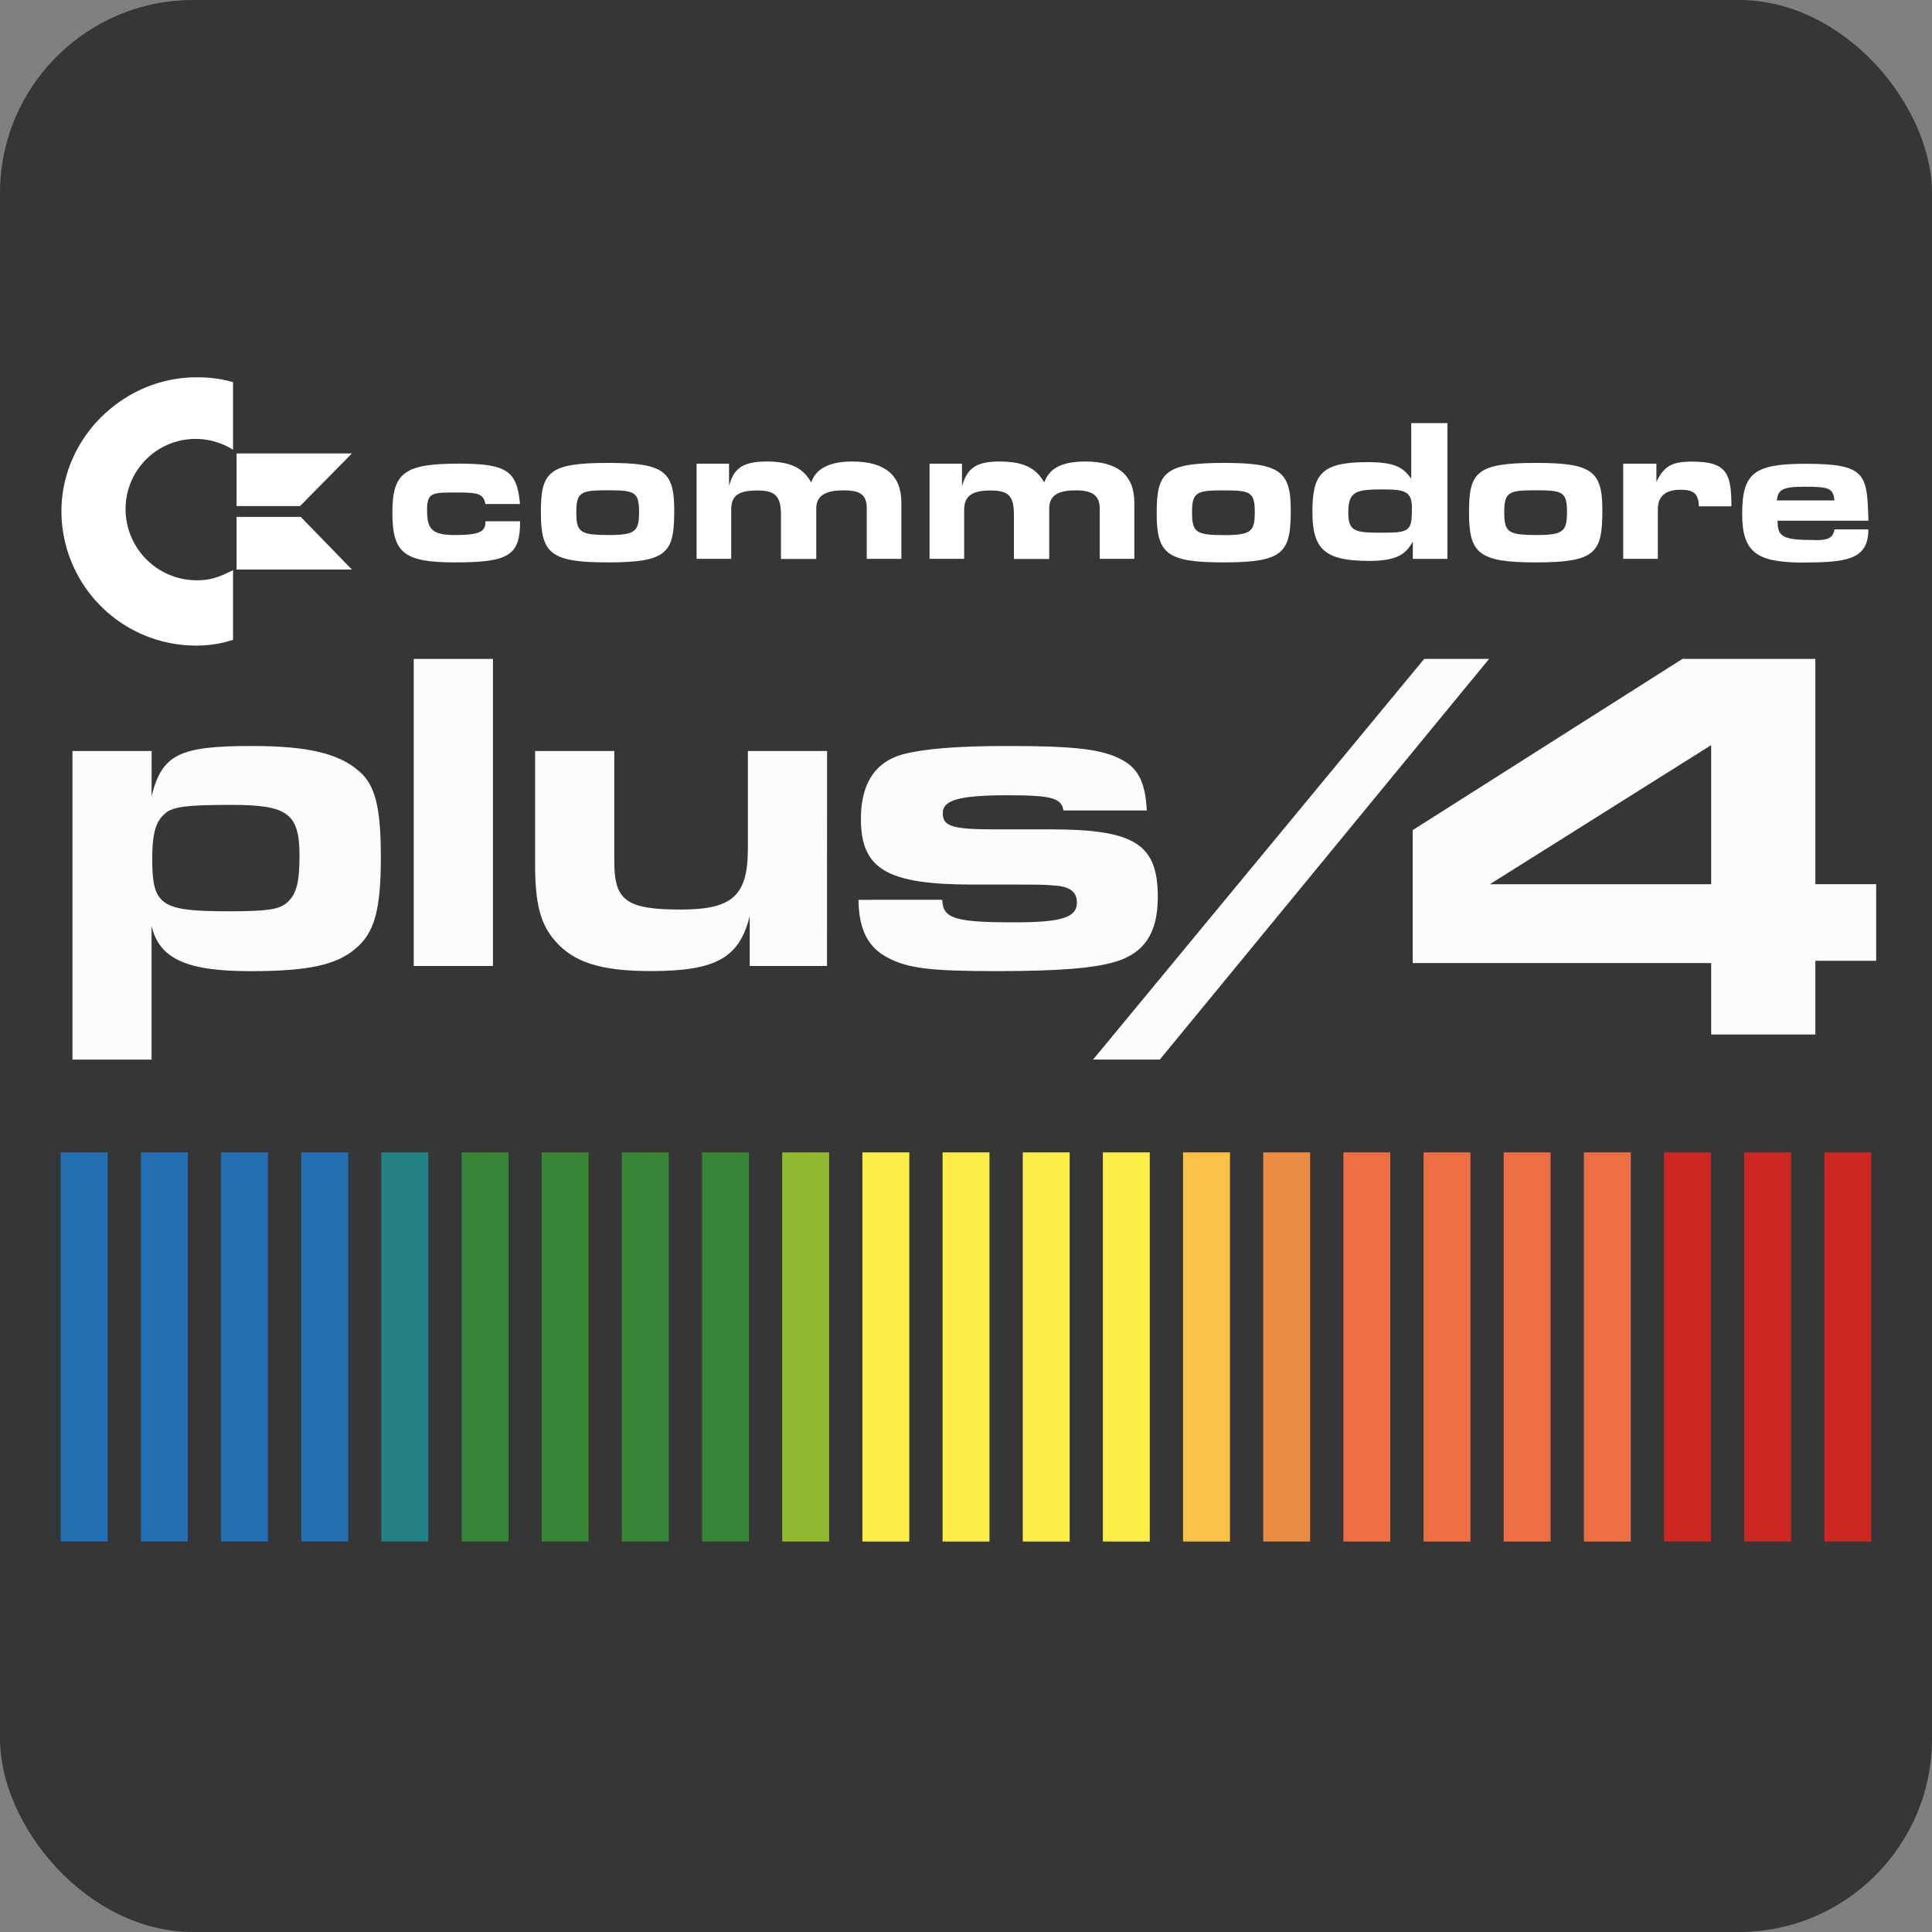 <svg xmlns="http://www.w3.org/2000/svg" viewBox="0 0 400 400"><rect x="0" y="0" width="400" height="400" fill="#808080" stroke="none"/><title>tlucs-plus4_logo-400x400</title><rect width="400" height="400" rx="40" ry="40" style="fill:#363636"/><path d="M199.17,96h-6.72V115.7h7.17V105.55c0-3,1.79-4,5.52-4s4.78,1.19,4.78,5.07v9.11h7.31V105.25c0-2.84,2.09-3.73,5.52-3.73,3.28,0,4.93,1,4.93,3.73V115.7h7.17V104.06c0-5.82-3.58-8.51-10.15-8.51-5.67,0-7.61,1.94-8.51,4.33-1.49-2.54-3.58-4.33-9.26-4.33-5.37,0-6.72,1.79-7.76,5.08V96Z" style="fill:#fff;fill-rule:evenodd"/><path d="M150.94,96h-6.72V115.7h7.17V105.55c0-3,1.49-4,5.52-4,3.73,0,4.78,1.34,4.78,5.07v9.11H169V105.25c0-2.84,2.24-3.73,5.67-3.73s4.78.9,4.78,3.73V115.7h7.17V104.06c0-5.82-3.58-8.51-10.15-8.51-5.67,0-7.76,2.09-8.51,4.33-1.49-2.54-3.58-4.33-9.26-4.33-5.37,0-6.87,1.79-7.76,5.08V96Z" style="fill:#fff;fill-rule:evenodd"/><path d="M48.25,93.12v-14a26.78,26.78,0,0,0-7.61-1c-14.93,0-27.92,12.39-27.92,27.77a27.87,27.87,0,0,0,28.07,27.77,24.13,24.13,0,0,0,7.46-1.19V118.05c-3.28,1.64-4.93,2.09-7.61,2.09A14.75,14.75,0,0,1,26,105.51,14.5,14.5,0,0,1,48.25,93.12Z" style="fill:#fff;fill-rule:evenodd"/><path d="M292.18,87.61v11.5c-1.64-2.24-3.14-3.43-9.11-3.43-9.55,0-11.35,2.54-11.35,10.3s2.54,10.15,11.79,10.15c5.82,0,7.61-1.49,9-4v3.58h7.17V87.61Zm-5.23,13.73c4,0,5.37.6,5.37,3.73,0,4.78-.3,5.22-6,5.22s-7.17-.15-7.17-4.18c0-4.63,1.79-4.78,7.76-4.78Z" style="fill:#fff;fill-rule:evenodd"/><path d="M139.59,105.54c0-8.06-2.24-9.7-13.73-9.7-12.39,0-13.88,1.94-13.88,10.3,0,8.51,2.09,10.3,13.88,10.3,12.54,0,13.73-2.09,13.73-10.9Zm-20.27.45c0-4,.9-4.48,6.12-4.48,5.82,0,6.87.15,6.87,4.48,0,4-.75,4.78-6.27,4.78-6,0-6.72-.6-6.72-4.78Z" style="fill:#fff;fill-rule:evenodd"/><path d="M331.75,105.54c0-8.06-2.24-9.7-13.73-9.7-12.39,0-13.88,1.94-13.88,10.3,0,8.51,2.09,10.3,13.88,10.3,12.54,0,13.73-2.09,13.73-10.9Zm-20.31.45c0-4,.9-4.48,6.12-4.48,5.82,0,6.87.15,6.87,4.48,0,4-.75,4.78-6.27,4.78-6,0-6.72-.6-6.72-4.78Z" style="fill:#fff;fill-rule:evenodd"/><path d="M267.24,105.54c0-8.06-2.39-9.7-13.88-9.7-12.39,0-13.88,2.09-13.88,10.45s2.09,10.15,13.88,10.15c12.54,0,13.88-2.09,13.88-10.9Zm-20.44.47c0-4,.9-4.48,6.12-4.48,5.82,0,6.87.15,6.87,4.48,0,4-.75,4.78-6.27,4.78-6,0-6.72-.6-6.72-4.78Z" style="fill:#fff;fill-rule:evenodd"/><path d="M100.49,104.35h7.17c-.6-6.72-2.54-8.36-12.54-8.36-11.35,0-13.88,1.79-13.88,10.15s2.39,10.3,13,10.3c11.2,0,13.44-1.49,13.44-8.51h-7.17c0,1.94-.75,2.84-6.27,2.84-4.78,0-5.82-1.19-5.82-5.07s1-3.73,6.72-3.73c4.18,0,4.93.45,5.38,2.39Z" style="fill:#fff;fill-rule:evenodd"/><path d="M375.94,111.81c-6.87,0-7.91-.6-7.91-4h18.81c-.3-9.55-.3-11.79-13-11.79-10.75,0-13.14,1.94-13.14,10.45,0,7.91,3.14,9.85,11.79,10,9.7,0,14.33-.45,14.33-6.87h-7c-.3,1.49-.9,2.24-3.88,2.24Zm-8.08-8.2c.3-2.09.9-2.84,5.67-2.84,5.22,0,6,.3,6.27,2.84Z" style="fill:#fff;fill-rule:evenodd"/><polygon points="72.86 93.88 48.98 93.88 48.98 104.78 62.12 104.78 72.86 93.88 72.86 93.88" style="fill:#fff;fill-rule:evenodd"/><polygon points="62.27 107.02 48.98 107.02 48.98 117.92 72.86 117.92 62.27 107.02 62.27 107.02" style="fill:#fff;fill-rule:evenodd"/><path d="M342.94,96h-6.87V115.7h7.17V105.4c0-2.69,1.64-4,4.63-4s3.73.9,3.88,3.43h6.72c0-6.72-.9-9.26-8.06-9.26-4.33,0-5.82.9-7.47,4.18V96Z" style="fill:#fff;fill-rule:evenodd"/><rect x="377.72" y="238.59" width="9.71" height="80.57" style="fill:#ce2722"/><rect x="361.12" y="238.59" width="9.71" height="80.57" style="fill:#ce2722"/><rect x="344.52" y="238.59" width="9.71" height="80.57" style="fill:#ce2722"/><rect x="327.93" y="238.59" width="9.71" height="80.57" style="fill:#eb6f43"/><rect x="311.33" y="238.59" width="9.71" height="80.57" style="fill:#eb6f43"/><rect x="294.73" y="238.59" width="9.71" height="80.57" style="fill:#eb6f43"/><rect x="278.13" y="238.59" width="9.71" height="80.57" style="fill:#eb6f43"/><rect x="261.54" y="238.59" width="9.71" height="80.57" style="fill:#eb8c43"/><rect x="244.94" y="238.59" width="9.71" height="80.57" style="fill:#fcc247"/><rect x="228.34" y="238.59" width="9.71" height="80.57" style="fill:#fcee47"/><rect x="211.75" y="238.59" width="9.71" height="80.57" style="fill:#fcee47"/><rect x="195.15" y="238.59" width="9.71" height="80.57" style="fill:#fcee47"/><rect x="178.55" y="238.59" width="9.71" height="80.57" style="fill:#fcee47"/><rect x="161.95" y="238.59" width="9.71" height="80.57" style="fill:#92ba31"/><rect x="145.35" y="238.59" width="9.71" height="80.57" style="fill:#368536"/><rect x="128.75" y="238.59" width="9.71" height="80.57" style="fill:#368536"/><rect x="112.16" y="238.59" width="9.71" height="80.57" style="fill:#368536"/><rect x="95.56" y="238.59" width="9.71" height="80.57" style="fill:#368536"/><rect x="78.96" y="238.59" width="9.71" height="80.57" style="fill:#248183"/><rect x="62.37" y="238.59" width="9.71" height="80.57" style="fill:#246eb2"/><rect x="45.77" y="238.59" width="9.71" height="80.57" style="fill:#246eb2"/><rect x="29.17" y="238.59" width="9.71" height="80.57" style="fill:#246eb2"/><rect x="12.57" y="238.59" width="9.71" height="80.57" style="fill:#246eb2"/><path d="M31.38,164.84c2.19-8.68,5.72-10.39,20.78-10.39,11.54,0,18,1.53,22.21,5.24,3.34,2.86,4.48,7.53,4.48,17.83,0,10.87-1.33,15.64-5.24,18.88-4,3.43-9.92,4.67-21.83,4.67-13.16,0-18.78-2.57-20.4-9.34v27.65H15V155.49h16.4Zm3,3.43c-2.1,1.62-2.86,4.1-2.86,9.53,0,9.73,1.72,10.87,16,10.87,7.82,0,10.2-.38,11.82-1.72,2-1.72,2.67-4.1,2.67-9.73,0-8.77-2.38-10.58-14.11-10.58C38.91,166.65,36,167,34.33,168.27Z" style="fill:#fcfcfc"/><path d="M85.66,136.42h16.4V200H85.66Z" style="fill:#fcfcfc"/><path d="M171.22,200h-16v-10.3c-2.19,8.68-7.06,11.35-20.5,11.35-10.3,0-16-1.81-19.83-6.29-3-3.43-4.1-7.72-4.1-15.64V155.49h16.4v23c0,8,2.57,9.82,13.73,9.82,10.77,0,13.92-2.86,13.92-12.68V155.49h16.4Z" style="fill:#fcfcfc"/><path d="M195.09,186.29c.1,3.91,2.67,4.67,15,4.67,9.73,0,12.87-1,12.87-4.1,0-2.19-1.43-3.34-4.77-3.53-1.62-.19-3.91-.19-8.49-.19h-8.2c-17.83,0-23.26-3.15-23.26-13.63,0-7.15,2.86-11.63,8.39-13.25,4.39-1.24,11.54-1.81,22-1.81,14,0,19.64.67,23.65,2.86,3.43,1.81,4.86,4.77,5.15,10.49H220.17c-.38-2.57-2.48-3.15-11.44-3.15-10.2,0-13.54,1-13.54,3.72s2,3.34,10.77,3.34H217.5c17.45,0,22.21,3.05,22.21,14,0,7.44-2.76,11.63-8.87,13.44-4.48,1.33-11.92,1.91-24.41,1.91-13.82,0-18.4-.57-22.6-2.76s-6-5.91-6.1-12Z" style="fill:#fcfcfc"/><path d="M308.3,136.42l-68.17,82.95H226.31l68.55-82.95Z" style="fill:#fcfcfc"/><path d="M354.28,199.39h-61.8V171.87l55.85-35.45h27.52v46.64h12.59v15.86H375.85v15.27H354.28Zm0-45.12-45.82,28.8h45.82Z" style="fill:#fcfcfc"/></svg>